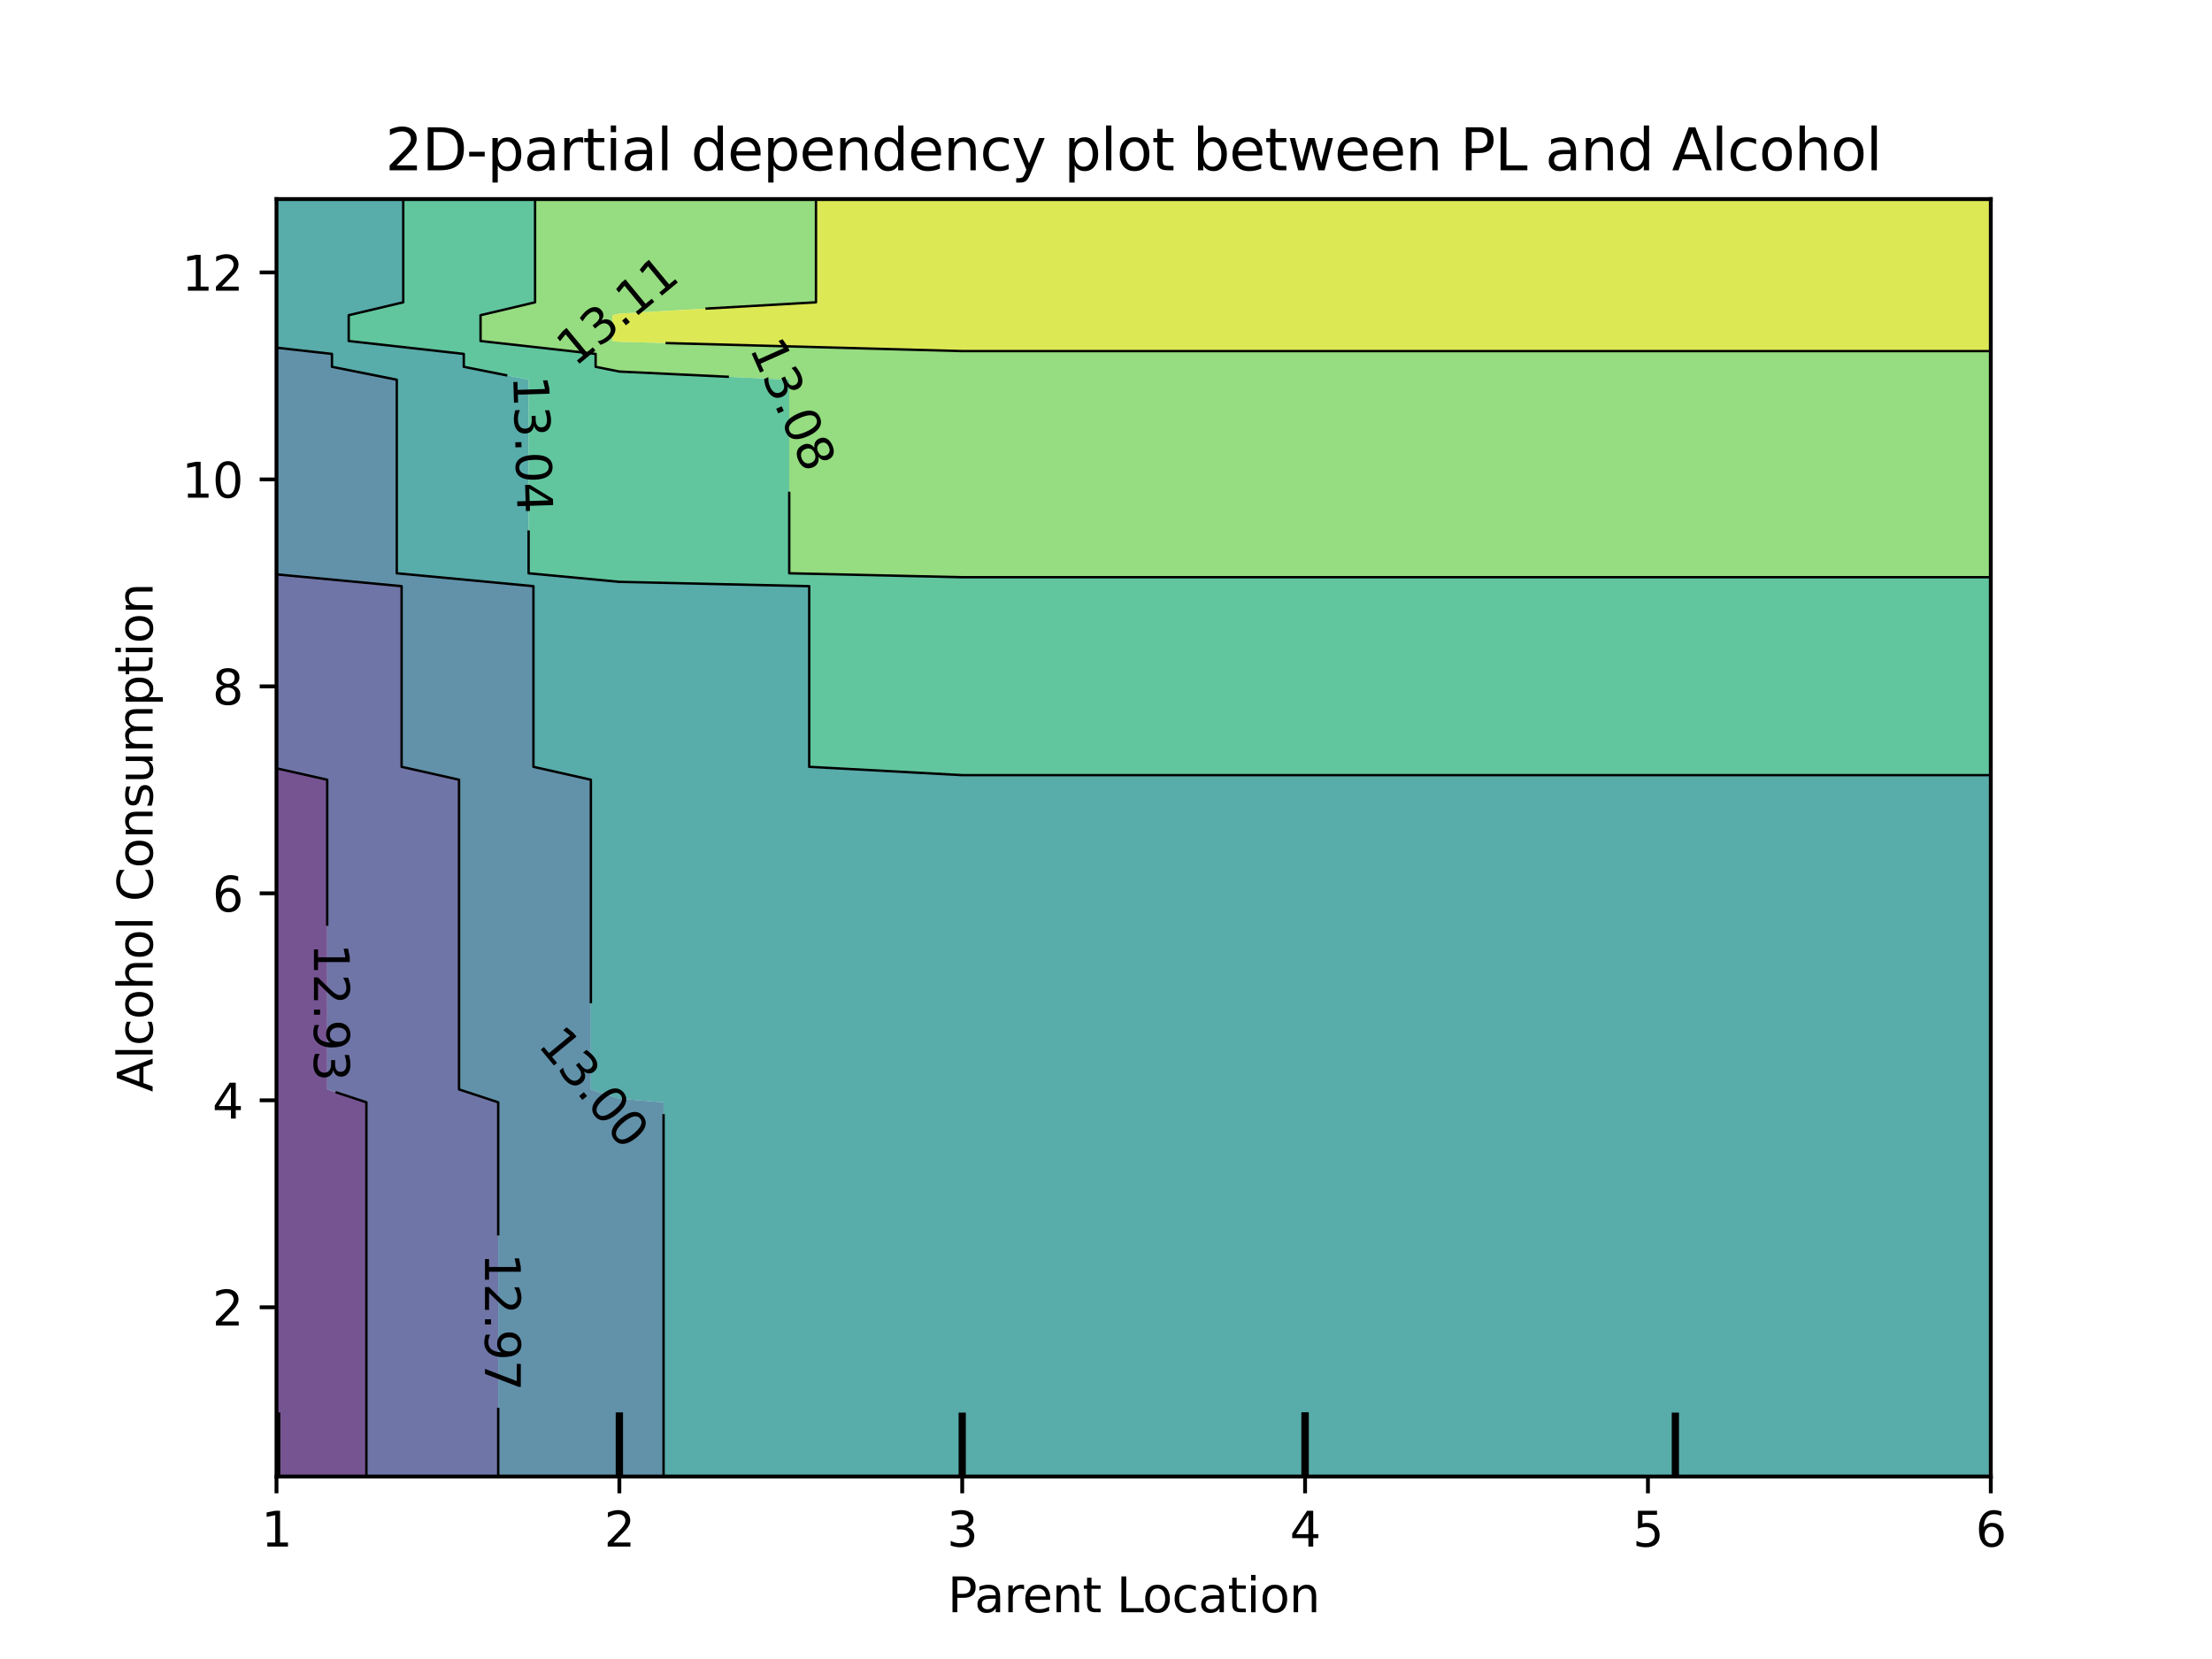 <?xml version="1.0" encoding="utf-8" standalone="no"?>
<!DOCTYPE svg PUBLIC "-//W3C//DTD SVG 1.1//EN"
  "http://www.w3.org/Graphics/SVG/1.1/DTD/svg11.dtd">
<svg xmlns:xlink="http://www.w3.org/1999/xlink" width="460.8pt" height="345.6pt" viewBox="0 0 460.8 345.6" xmlns="http://www.w3.org/2000/svg" version="1.1">
 <defs>
  <style type="text/css">*{stroke-linejoin: round; stroke-linecap: butt}</style>
 </defs>
 <g id="figure_1">
  <g id="patch_1">
   <path d="M 0 345.6 
L 460.8 345.6 
L 460.8 0 
L 0 0 
L 0 345.6 
z
" style="fill: none"/>
  </g>
  <g id="axes_1"/>
  <g id="axes_2">
   <g id="patch_2">
    <path d="M 57.6 307.584 
L 414.72 307.584 
L 414.72 41.472 
L 57.6 41.472 
L 57.6 307.584 
z
" style="fill: none"/>
   </g>
   <g id="PathCollection_1">
    <path d="M 76.325 304.896 
L 76.325 302.208 
L 76.325 299.52 
L 76.325 296.832 
L 76.325 294.144 
L 76.325 291.456 
L 76.325 288.768 
L 76.325 286.08 
L 76.325 283.392 
L 76.325 280.704 
L 76.325 278.016 
L 76.325 275.328 
L 76.325 272.64 
L 76.325 269.952 
L 76.325 267.264 
L 76.325 264.576 
L 76.325 261.888 
L 76.325 259.2 
L 76.325 256.512 
L 76.325 253.824 
L 76.325 251.136 
L 76.325 248.448 
L 76.325 245.76 
L 76.325 243.072 
L 76.325 240.384 
L 76.325 237.696 
L 76.325 235.008 
L 76.325 232.32 
L 76.325 229.632 
L 68.163 226.944 
L 68.163 224.256 
L 68.163 221.568 
L 68.163 218.88 
L 68.163 216.192 
L 68.163 213.504 
L 68.163 210.816 
L 68.163 208.128 
L 68.163 205.44 
L 68.163 202.752 
L 68.163 200.064 
L 68.163 197.376 
L 68.163 194.688 
L 68.163 192 
L 68.163 189.312 
L 68.163 186.624 
L 68.163 183.936 
L 68.163 181.248 
L 68.163 178.56 
L 68.163 175.872 
L 68.163 173.184 
L 68.163 170.496 
L 68.163 167.808 
L 68.163 165.12 
L 68.163 162.432 
L 57.6 160.059 
L 57.6 162.432 
L 57.6 165.12 
L 57.6 167.808 
L 57.6 170.496 
L 57.6 173.184 
L 57.6 175.872 
L 57.6 178.56 
L 57.6 181.248 
L 57.6 183.936 
L 57.6 186.624 
L 57.6 189.312 
L 57.6 192 
L 57.6 194.688 
L 57.6 197.376 
L 57.6 200.064 
L 57.6 202.752 
L 57.6 205.44 
L 57.6 208.128 
L 57.6 210.816 
L 57.6 213.504 
L 57.6 216.192 
L 57.6 218.88 
L 57.6 221.568 
L 57.6 224.256 
L 57.6 226.944 
L 57.6 229.632 
L 57.6 232.32 
L 57.6 235.008 
L 57.6 237.696 
L 57.6 240.384 
L 57.6 243.072 
L 57.6 245.76 
L 57.6 248.448 
L 57.6 251.136 
L 57.6 253.824 
L 57.6 256.512 
L 57.6 259.2 
L 57.6 261.888 
L 57.6 264.576 
L 57.6 267.264 
L 57.6 269.952 
L 57.6 272.64 
L 57.6 275.328 
L 57.6 278.016 
L 57.6 280.704 
L 57.6 283.392 
L 57.6 286.08 
L 57.6 288.768 
L 57.6 291.456 
L 57.6 294.144 
L 57.6 296.832 
L 57.6 299.52 
L 57.6 302.208 
L 57.6 304.896 
L 57.6 307.584 
L 76.325 307.584 
z
" clip-path="url(#p5a7c12a7a3)" style="fill: #481b6d; fill-opacity: 0.75"/>
   </g>
   <g id="PathCollection_2">
    <path d="M 103.788 304.896 
L 103.788 302.208 
L 103.788 299.52 
L 103.788 296.832 
L 103.788 294.144 
L 103.788 291.456 
L 103.788 288.768 
L 103.788 286.08 
L 103.788 283.392 
L 103.788 280.704 
L 103.788 278.016 
L 103.788 275.328 
L 103.788 272.64 
L 103.788 269.952 
L 103.788 267.264 
L 103.788 264.576 
L 103.788 261.888 
L 103.788 259.2 
L 103.788 256.512 
L 103.788 253.824 
L 103.788 251.136 
L 103.788 248.448 
L 103.788 245.76 
L 103.788 243.072 
L 103.788 240.384 
L 103.788 237.696 
L 103.788 235.008 
L 103.788 232.32 
L 103.788 229.632 
L 95.626 226.944 
L 95.626 224.256 
L 95.626 221.568 
L 95.626 218.88 
L 95.626 216.192 
L 95.626 213.504 
L 95.626 210.816 
L 95.626 208.128 
L 95.626 205.44 
L 95.626 202.752 
L 95.626 200.064 
L 95.626 197.376 
L 95.626 194.688 
L 95.626 192 
L 95.626 189.312 
L 95.626 186.624 
L 95.626 183.936 
L 95.626 181.248 
L 95.626 178.56 
L 95.626 175.872 
L 95.626 173.184 
L 95.626 170.496 
L 95.626 167.808 
L 95.626 165.12 
L 95.626 162.432 
L 83.662 159.744 
L 83.662 157.056 
L 83.662 154.368 
L 83.662 151.68 
L 83.662 148.992 
L 83.662 146.304 
L 83.662 143.616 
L 83.662 140.928 
L 83.662 138.24 
L 83.662 135.552 
L 83.662 132.864 
L 83.662 130.176 
L 83.662 127.488 
L 83.662 124.8 
L 83.662 122.112 
L 57.6 119.651 
L 57.6 122.112 
L 57.6 124.8 
L 57.6 127.488 
L 57.6 130.176 
L 57.6 132.864 
L 57.6 135.552 
L 57.6 138.24 
L 57.6 140.928 
L 57.6 143.616 
L 57.6 146.304 
L 57.6 148.992 
L 57.6 151.68 
L 57.6 154.368 
L 57.6 157.056 
L 57.6 159.744 
L 57.6 160.059 
L 68.163 162.432 
L 68.163 165.12 
L 68.163 167.808 
L 68.163 170.496 
L 68.163 173.184 
L 68.163 175.872 
L 68.163 178.56 
L 68.163 181.248 
L 68.163 183.936 
L 68.163 186.624 
L 68.163 189.312 
L 68.163 192 
L 68.163 194.688 
L 68.163 197.376 
L 68.163 200.064 
L 68.163 202.752 
L 68.163 205.44 
L 68.163 208.128 
L 68.163 210.816 
L 68.163 213.504 
L 68.163 216.192 
L 68.163 218.88 
L 68.163 221.568 
L 68.163 224.256 
L 68.163 226.944 
L 76.325 229.632 
L 76.325 232.32 
L 76.325 235.008 
L 76.325 237.696 
L 76.325 240.384 
L 76.325 243.072 
L 76.325 245.76 
L 76.325 248.448 
L 76.325 251.136 
L 76.325 253.824 
L 76.325 256.512 
L 76.325 259.2 
L 76.325 261.888 
L 76.325 264.576 
L 76.325 267.264 
L 76.325 269.952 
L 76.325 272.64 
L 76.325 275.328 
L 76.325 278.016 
L 76.325 280.704 
L 76.325 283.392 
L 76.325 286.08 
L 76.325 288.768 
L 76.325 291.456 
L 76.325 294.144 
L 76.325 296.832 
L 76.325 299.52 
L 76.325 302.208 
L 76.325 304.896 
L 76.325 307.584 
L 103.788 307.584 
z
" clip-path="url(#p5a7c12a7a3)" style="fill: #3f4788; fill-opacity: 0.75"/>
   </g>
   <g id="PathCollection_3">
    <path d="M 129.024 307.584 
L 138.232 307.584 
L 138.232 304.896 
L 138.232 302.208 
L 138.232 299.52 
L 138.232 296.832 
L 138.232 294.144 
L 138.232 291.456 
L 138.232 288.768 
L 138.232 286.08 
L 138.232 283.392 
L 138.232 280.704 
L 138.232 278.016 
L 138.232 275.328 
L 138.232 272.64 
L 138.232 269.952 
L 138.232 267.264 
L 138.232 264.576 
L 138.232 261.888 
L 138.232 259.2 
L 138.232 256.512 
L 138.232 253.824 
L 138.232 251.136 
L 138.232 248.448 
L 138.232 245.76 
L 138.232 243.072 
L 138.232 240.384 
L 138.232 237.696 
L 138.232 235.008 
L 138.232 232.32 
L 138.232 229.632 
L 129.024 228.899 
L 123.089 226.944 
L 123.089 224.256 
L 123.089 221.568 
L 123.089 218.88 
L 123.089 216.192 
L 123.089 213.504 
L 123.089 210.816 
L 123.089 208.128 
L 123.089 205.44 
L 123.089 202.752 
L 123.089 200.064 
L 123.089 197.376 
L 123.089 194.688 
L 123.089 192 
L 123.089 189.312 
L 123.089 186.624 
L 123.089 183.936 
L 123.089 181.248 
L 123.089 178.56 
L 123.089 175.872 
L 123.089 173.184 
L 123.089 170.496 
L 123.089 167.808 
L 123.089 165.12 
L 123.089 162.432 
L 111.125 159.744 
L 111.125 157.056 
L 111.125 154.368 
L 111.125 151.68 
L 111.125 148.992 
L 111.125 146.304 
L 111.125 143.616 
L 111.125 140.928 
L 111.125 138.24 
L 111.125 135.552 
L 111.125 132.864 
L 111.125 130.176 
L 111.125 127.488 
L 111.125 124.8 
L 111.125 122.112 
L 82.655 119.424 
L 82.655 116.736 
L 82.655 114.048 
L 82.655 111.36 
L 82.655 108.672 
L 82.655 105.984 
L 82.655 103.296 
L 82.655 100.608 
L 82.655 97.92 
L 82.655 95.232 
L 82.655 92.544 
L 82.655 89.856 
L 82.655 87.168 
L 82.655 84.48 
L 82.655 81.792 
L 82.655 79.104 
L 69.154 76.416 
L 69.154 73.728 
L 57.6 72.432 
L 57.6 73.728 
L 57.6 76.416 
L 57.6 79.104 
L 57.6 81.792 
L 57.6 84.48 
L 57.6 87.168 
L 57.6 89.856 
L 57.6 92.544 
L 57.6 95.232 
L 57.6 97.92 
L 57.6 100.608 
L 57.6 103.296 
L 57.6 105.984 
L 57.6 108.672 
L 57.6 111.36 
L 57.6 114.048 
L 57.6 116.736 
L 57.6 119.424 
L 57.6 119.651 
L 83.662 122.112 
L 83.662 124.8 
L 83.662 127.488 
L 83.662 130.176 
L 83.662 132.864 
L 83.662 135.552 
L 83.662 138.24 
L 83.662 140.928 
L 83.662 143.616 
L 83.662 146.304 
L 83.662 148.992 
L 83.662 151.68 
L 83.662 154.368 
L 83.662 157.056 
L 83.662 159.744 
L 95.626 162.432 
L 95.626 165.12 
L 95.626 167.808 
L 95.626 170.496 
L 95.626 173.184 
L 95.626 175.872 
L 95.626 178.56 
L 95.626 181.248 
L 95.626 183.936 
L 95.626 186.624 
L 95.626 189.312 
L 95.626 192 
L 95.626 194.688 
L 95.626 197.376 
L 95.626 200.064 
L 95.626 202.752 
L 95.626 205.44 
L 95.626 208.128 
L 95.626 210.816 
L 95.626 213.504 
L 95.626 216.192 
L 95.626 218.88 
L 95.626 221.568 
L 95.626 224.256 
L 95.626 226.944 
L 103.788 229.632 
L 103.788 232.32 
L 103.788 235.008 
L 103.788 237.696 
L 103.788 240.384 
L 103.788 243.072 
L 103.788 245.76 
L 103.788 248.448 
L 103.788 251.136 
L 103.788 253.824 
L 103.788 256.512 
L 103.788 259.2 
L 103.788 261.888 
L 103.788 264.576 
L 103.788 267.264 
L 103.788 269.952 
L 103.788 272.64 
L 103.788 275.328 
L 103.788 278.016 
L 103.788 280.704 
L 103.788 283.392 
L 103.788 286.08 
L 103.788 288.768 
L 103.788 291.456 
L 103.788 294.144 
L 103.788 296.832 
L 103.788 299.52 
L 103.788 302.208 
L 103.788 304.896 
L 103.788 307.584 
z
" clip-path="url(#p5a7c12a7a3)" style="fill: #2e6e8e; fill-opacity: 0.75"/>
   </g>
   <g id="PathCollection_4">
    <path d="M 200.448 307.584 
L 271.872 307.584 
L 343.296 307.584 
L 414.72 307.584 
L 414.72 304.896 
L 414.72 302.208 
L 414.72 299.52 
L 414.72 296.832 
L 414.72 294.144 
L 414.72 291.456 
L 414.72 288.768 
L 414.72 286.08 
L 414.72 283.392 
L 414.72 280.704 
L 414.72 278.016 
L 414.72 275.328 
L 414.72 272.64 
L 414.72 269.952 
L 414.72 267.264 
L 414.72 264.576 
L 414.72 261.888 
L 414.72 259.2 
L 414.72 256.512 
L 414.72 253.824 
L 414.72 251.136 
L 414.72 248.448 
L 414.72 245.76 
L 414.72 243.072 
L 414.72 240.384 
L 414.72 237.696 
L 414.72 235.008 
L 414.72 232.32 
L 414.72 229.632 
L 414.72 226.944 
L 414.72 224.256 
L 414.72 221.568 
L 414.72 218.88 
L 414.72 216.192 
L 414.72 213.504 
L 414.72 210.816 
L 414.72 208.128 
L 414.72 205.44 
L 414.72 202.752 
L 414.72 200.064 
L 414.72 197.376 
L 414.72 194.688 
L 414.72 192 
L 414.72 189.312 
L 414.72 186.624 
L 414.72 183.936 
L 414.72 181.248 
L 414.72 178.56 
L 414.72 175.872 
L 414.72 173.184 
L 414.72 170.496 
L 414.72 167.808 
L 414.72 165.12 
L 414.72 162.432 
L 414.72 161.476 
L 343.296 161.476 
L 271.872 161.476 
L 200.448 161.476 
L 168.574 159.744 
L 168.574 157.056 
L 168.574 154.368 
L 168.574 151.68 
L 168.574 148.992 
L 168.574 146.304 
L 168.574 143.616 
L 168.574 140.928 
L 168.574 138.24 
L 168.574 135.552 
L 168.574 132.864 
L 168.574 130.176 
L 168.574 127.488 
L 168.574 124.8 
L 168.574 122.112 
L 129.024 121.209 
L 110.118 119.424 
L 110.118 116.736 
L 110.118 114.048 
L 110.118 111.36 
L 110.118 108.672 
L 110.118 105.984 
L 110.118 103.296 
L 110.118 100.608 
L 110.118 97.92 
L 110.118 95.232 
L 110.118 92.544 
L 110.118 89.856 
L 110.118 87.168 
L 110.118 84.48 
L 110.118 81.792 
L 110.118 79.104 
L 96.617 76.416 
L 96.617 73.728 
L 72.644 71.04 
L 72.644 68.352 
L 72.644 65.664 
L 84.003 62.976 
L 84.003 60.288 
L 84.003 57.6 
L 84.003 54.912 
L 84.003 52.224 
L 84.003 49.536 
L 84.003 46.848 
L 84.003 44.16 
L 84.003 41.472 
L 57.6 41.472 
L 57.6 44.16 
L 57.6 46.848 
L 57.6 49.536 
L 57.6 52.224 
L 57.6 54.912 
L 57.6 57.6 
L 57.6 60.288 
L 57.6 62.976 
L 57.6 65.664 
L 57.6 68.352 
L 57.6 71.04 
L 57.6 72.432 
L 69.154 73.728 
L 69.154 76.416 
L 82.655 79.104 
L 82.655 81.792 
L 82.655 84.48 
L 82.655 87.168 
L 82.655 89.856 
L 82.655 92.544 
L 82.655 95.232 
L 82.655 97.92 
L 82.655 100.608 
L 82.655 103.296 
L 82.655 105.984 
L 82.655 108.672 
L 82.655 111.36 
L 82.655 114.048 
L 82.655 116.736 
L 82.655 119.424 
L 111.125 122.112 
L 111.125 124.8 
L 111.125 127.488 
L 111.125 130.176 
L 111.125 132.864 
L 111.125 135.552 
L 111.125 138.24 
L 111.125 140.928 
L 111.125 143.616 
L 111.125 146.304 
L 111.125 148.992 
L 111.125 151.68 
L 111.125 154.368 
L 111.125 157.056 
L 111.125 159.744 
L 123.089 162.432 
L 123.089 165.12 
L 123.089 167.808 
L 123.089 170.496 
L 123.089 173.184 
L 123.089 175.872 
L 123.089 178.56 
L 123.089 181.248 
L 123.089 183.936 
L 123.089 186.624 
L 123.089 189.312 
L 123.089 192 
L 123.089 194.688 
L 123.089 197.376 
L 123.089 200.064 
L 123.089 202.752 
L 123.089 205.44 
L 123.089 208.128 
L 123.089 210.816 
L 123.089 213.504 
L 123.089 216.192 
L 123.089 218.88 
L 123.089 221.568 
L 123.089 224.256 
L 123.089 226.944 
L 129.024 228.899 
L 138.232 229.632 
L 138.232 232.32 
L 138.232 235.008 
L 138.232 237.696 
L 138.232 240.384 
L 138.232 243.072 
L 138.232 245.76 
L 138.232 248.448 
L 138.232 251.136 
L 138.232 253.824 
L 138.232 256.512 
L 138.232 259.2 
L 138.232 261.888 
L 138.232 264.576 
L 138.232 267.264 
L 138.232 269.952 
L 138.232 272.64 
L 138.232 275.328 
L 138.232 278.016 
L 138.232 280.704 
L 138.232 283.392 
L 138.232 286.08 
L 138.232 288.768 
L 138.232 291.456 
L 138.232 294.144 
L 138.232 296.832 
L 138.232 299.52 
L 138.232 302.208 
L 138.232 304.896 
L 138.232 307.584 
z
" clip-path="url(#p5a7c12a7a3)" style="fill: #21908d; fill-opacity: 0.75"/>
   </g>
   <g id="PathCollection_5">
    <path d="M 200.448 161.476 
L 271.872 161.476 
L 343.296 161.476 
L 414.72 161.476 
L 414.72 159.744 
L 414.72 157.056 
L 414.72 154.368 
L 414.72 151.68 
L 414.72 148.992 
L 414.72 146.304 
L 414.72 143.616 
L 414.72 140.928 
L 414.72 138.24 
L 414.72 135.552 
L 414.72 132.864 
L 414.72 130.176 
L 414.72 127.488 
L 414.72 124.8 
L 414.72 122.112 
L 414.72 120.247 
L 343.296 120.247 
L 271.872 120.247 
L 200.448 120.247 
L 164.412 119.424 
L 164.412 116.736 
L 164.412 114.048 
L 164.412 111.36 
L 164.412 108.672 
L 164.412 105.984 
L 164.412 103.296 
L 164.412 100.608 
L 164.412 97.92 
L 164.412 95.232 
L 164.412 92.544 
L 164.412 89.856 
L 164.412 87.168 
L 164.412 84.48 
L 164.412 81.792 
L 164.412 79.104 
L 129.024 77.4 
L 124.08 76.416 
L 124.08 73.728 
L 100.107 71.04 
L 100.107 68.352 
L 100.107 65.664 
L 111.465 62.976 
L 111.465 60.288 
L 111.465 57.6 
L 111.465 54.912 
L 111.465 52.224 
L 111.465 49.536 
L 111.465 46.848 
L 111.465 44.16 
L 111.465 41.472 
L 84.003 41.472 
L 84.003 44.16 
L 84.003 46.848 
L 84.003 49.536 
L 84.003 52.224 
L 84.003 54.912 
L 84.003 57.6 
L 84.003 60.288 
L 84.003 62.976 
L 72.644 65.664 
L 72.644 68.352 
L 72.644 71.04 
L 96.617 73.728 
L 96.617 76.416 
L 110.118 79.104 
L 110.118 81.792 
L 110.118 84.48 
L 110.118 87.168 
L 110.118 89.856 
L 110.118 92.544 
L 110.118 95.232 
L 110.118 97.92 
L 110.118 100.608 
L 110.118 103.296 
L 110.118 105.984 
L 110.118 108.672 
L 110.118 111.36 
L 110.118 114.048 
L 110.118 116.736 
L 110.118 119.424 
L 129.024 121.209 
L 168.574 122.112 
L 168.574 124.8 
L 168.574 127.488 
L 168.574 130.176 
L 168.574 132.864 
L 168.574 135.552 
L 168.574 138.24 
L 168.574 140.928 
L 168.574 143.616 
L 168.574 146.304 
L 168.574 148.992 
L 168.574 151.68 
L 168.574 154.368 
L 168.574 157.056 
L 168.574 159.744 
z
" clip-path="url(#p5a7c12a7a3)" style="fill: #2db27d; fill-opacity: 0.75"/>
   </g>
   <g id="PathCollection_6">
    <path d="M 200.448 120.247 
L 271.872 120.247 
L 343.296 120.247 
L 414.72 120.247 
L 414.72 119.424 
L 414.72 116.736 
L 414.72 114.048 
L 414.72 111.36 
L 414.72 108.672 
L 414.72 105.984 
L 414.72 103.296 
L 414.72 100.608 
L 414.72 97.92 
L 414.72 95.232 
L 414.72 92.544 
L 414.72 89.856 
L 414.72 87.168 
L 414.72 84.48 
L 414.72 81.792 
L 414.72 79.104 
L 414.72 76.416 
L 414.72 73.728 
L 414.72 73.14 
L 343.296 73.14 
L 271.872 73.14 
L 200.448 73.14 
L 129.024 71.203 
L 127.57 71.04 
L 127.57 68.352 
L 127.57 65.664 
L 129.024 65.32 
L 169.983 62.976 
L 169.983 60.288 
L 169.983 57.6 
L 169.983 54.912 
L 169.983 52.224 
L 169.983 49.536 
L 169.983 46.848 
L 169.983 44.16 
L 169.983 41.472 
L 129.024 41.472 
L 111.465 41.472 
L 111.465 44.16 
L 111.465 46.848 
L 111.465 49.536 
L 111.465 52.224 
L 111.465 54.912 
L 111.465 57.6 
L 111.465 60.288 
L 111.465 62.976 
L 100.107 65.664 
L 100.107 68.352 
L 100.107 71.04 
L 124.08 73.728 
L 124.08 76.416 
L 129.024 77.4 
L 164.412 79.104 
L 164.412 81.792 
L 164.412 84.48 
L 164.412 87.168 
L 164.412 89.856 
L 164.412 92.544 
L 164.412 95.232 
L 164.412 97.92 
L 164.412 100.608 
L 164.412 103.296 
L 164.412 105.984 
L 164.412 108.672 
L 164.412 111.36 
L 164.412 114.048 
L 164.412 116.736 
L 164.412 119.424 
z
" clip-path="url(#p5a7c12a7a3)" style="fill: #73d056; fill-opacity: 0.75"/>
   </g>
   <g id="PathCollection_7">
    <path d="M 129.024 71.203 
L 200.448 73.14 
L 271.872 73.14 
L 343.296 73.14 
L 414.72 73.14 
L 414.72 71.04 
L 414.72 68.352 
L 414.72 65.664 
L 414.72 62.976 
L 414.72 60.288 
L 414.72 57.6 
L 414.72 54.912 
L 414.72 52.224 
L 414.72 49.536 
L 414.72 46.848 
L 414.72 44.16 
L 414.72 41.472 
L 343.296 41.472 
L 271.872 41.472 
L 200.448 41.472 
L 169.983 41.472 
L 169.983 44.16 
L 169.983 46.848 
L 169.983 49.536 
L 169.983 52.224 
L 169.983 54.912 
L 169.983 57.6 
L 169.983 60.288 
L 169.983 62.976 
L 129.024 65.32 
L 127.57 65.664 
L 127.57 68.352 
L 127.57 71.04 
z
" clip-path="url(#p5a7c12a7a3)" style="fill: #d0e11c; fill-opacity: 0.75"/>
   </g>
   <g id="matplotlib.axis_1">
    <g id="xtick_1">
     <g id="line2d_1">
      <defs>
       <path id="m5663aff184" d="M 0 0 
L 0 3.5 
" style="stroke: #000000; stroke-width: 0.8"/>
      </defs>
      <g>
       <use xlink:href="#m5663aff184" x="57.6" y="307.584" style="stroke: #000000; stroke-width: 0.8"/>
      </g>
     </g>
     <g id="text_1">
      <!-- 1 -->
      <g transform="translate(54.419 322.182) scale(0.1 -0.1)">
       <defs>
        <path id="DejaVuSans-31" d="M 794 531 
L 1825 531 
L 1825 4091 
L 703 3866 
L 703 4441 
L 1819 4666 
L 2450 4666 
L 2450 531 
L 3481 531 
L 3481 0 
L 794 0 
L 794 531 
z
" transform="scale(0.016)"/>
       </defs>
       <use xlink:href="#DejaVuSans-31"/>
      </g>
     </g>
    </g>
    <g id="xtick_2">
     <g id="line2d_2">
      <g>
       <use xlink:href="#m5663aff184" x="129.024" y="307.584" style="stroke: #000000; stroke-width: 0.8"/>
      </g>
     </g>
     <g id="text_2">
      <!-- 2 -->
      <g transform="translate(125.843 322.182) scale(0.1 -0.1)">
       <defs>
        <path id="DejaVuSans-32" d="M 1228 531 
L 3431 531 
L 3431 0 
L 469 0 
L 469 531 
Q 828 903 1448 1529 
Q 2069 2156 2228 2338 
Q 2531 2678 2651 2914 
Q 2772 3150 2772 3378 
Q 2772 3750 2511 3984 
Q 2250 4219 1831 4219 
Q 1534 4219 1204 4116 
Q 875 4013 500 3803 
L 500 4441 
Q 881 4594 1212 4672 
Q 1544 4750 1819 4750 
Q 2544 4750 2975 4387 
Q 3406 4025 3406 3419 
Q 3406 3131 3298 2873 
Q 3191 2616 2906 2266 
Q 2828 2175 2409 1742 
Q 1991 1309 1228 531 
z
" transform="scale(0.016)"/>
       </defs>
       <use xlink:href="#DejaVuSans-32"/>
      </g>
     </g>
    </g>
    <g id="xtick_3">
     <g id="line2d_3">
      <g>
       <use xlink:href="#m5663aff184" x="200.448" y="307.584" style="stroke: #000000; stroke-width: 0.8"/>
      </g>
     </g>
     <g id="text_3">
      <!-- 3 -->
      <g transform="translate(197.267 322.182) scale(0.1 -0.1)">
       <defs>
        <path id="DejaVuSans-33" d="M 2597 2516 
Q 3050 2419 3304 2112 
Q 3559 1806 3559 1356 
Q 3559 666 3084 287 
Q 2609 -91 1734 -91 
Q 1441 -91 1130 -33 
Q 819 25 488 141 
L 488 750 
Q 750 597 1062 519 
Q 1375 441 1716 441 
Q 2309 441 2620 675 
Q 2931 909 2931 1356 
Q 2931 1769 2642 2001 
Q 2353 2234 1838 2234 
L 1294 2234 
L 1294 2753 
L 1863 2753 
Q 2328 2753 2575 2939 
Q 2822 3125 2822 3475 
Q 2822 3834 2567 4026 
Q 2313 4219 1838 4219 
Q 1578 4219 1281 4162 
Q 984 4106 628 3988 
L 628 4550 
Q 988 4650 1302 4700 
Q 1616 4750 1894 4750 
Q 2613 4750 3031 4423 
Q 3450 4097 3450 3541 
Q 3450 3153 3228 2886 
Q 3006 2619 2597 2516 
z
" transform="scale(0.016)"/>
       </defs>
       <use xlink:href="#DejaVuSans-33"/>
      </g>
     </g>
    </g>
    <g id="xtick_4">
     <g id="line2d_4">
      <g>
       <use xlink:href="#m5663aff184" x="271.872" y="307.584" style="stroke: #000000; stroke-width: 0.8"/>
      </g>
     </g>
     <g id="text_4">
      <!-- 4 -->
      <g transform="translate(268.691 322.182) scale(0.1 -0.1)">
       <defs>
        <path id="DejaVuSans-34" d="M 2419 4116 
L 825 1625 
L 2419 1625 
L 2419 4116 
z
M 2253 4666 
L 3047 4666 
L 3047 1625 
L 3713 1625 
L 3713 1100 
L 3047 1100 
L 3047 0 
L 2419 0 
L 2419 1100 
L 313 1100 
L 313 1709 
L 2253 4666 
z
" transform="scale(0.016)"/>
       </defs>
       <use xlink:href="#DejaVuSans-34"/>
      </g>
     </g>
    </g>
    <g id="xtick_5">
     <g id="line2d_5">
      <g>
       <use xlink:href="#m5663aff184" x="343.296" y="307.584" style="stroke: #000000; stroke-width: 0.8"/>
      </g>
     </g>
     <g id="text_5">
      <!-- 5 -->
      <g transform="translate(340.115 322.182) scale(0.1 -0.1)">
       <defs>
        <path id="DejaVuSans-35" d="M 691 4666 
L 3169 4666 
L 3169 4134 
L 1269 4134 
L 1269 2991 
Q 1406 3038 1543 3061 
Q 1681 3084 1819 3084 
Q 2600 3084 3056 2656 
Q 3513 2228 3513 1497 
Q 3513 744 3044 326 
Q 2575 -91 1722 -91 
Q 1428 -91 1123 -41 
Q 819 9 494 109 
L 494 744 
Q 775 591 1075 516 
Q 1375 441 1709 441 
Q 2250 441 2565 725 
Q 2881 1009 2881 1497 
Q 2881 1984 2565 2268 
Q 2250 2553 1709 2553 
Q 1456 2553 1204 2497 
Q 953 2441 691 2322 
L 691 4666 
z
" transform="scale(0.016)"/>
       </defs>
       <use xlink:href="#DejaVuSans-35"/>
      </g>
     </g>
    </g>
    <g id="xtick_6">
     <g id="line2d_6">
      <g>
       <use xlink:href="#m5663aff184" x="414.72" y="307.584" style="stroke: #000000; stroke-width: 0.8"/>
      </g>
     </g>
     <g id="text_6">
      <!-- 6 -->
      <g transform="translate(411.539 322.182) scale(0.1 -0.1)">
       <defs>
        <path id="DejaVuSans-36" d="M 2113 2584 
Q 1688 2584 1439 2293 
Q 1191 2003 1191 1497 
Q 1191 994 1439 701 
Q 1688 409 2113 409 
Q 2538 409 2786 701 
Q 3034 994 3034 1497 
Q 3034 2003 2786 2293 
Q 2538 2584 2113 2584 
z
M 3366 4563 
L 3366 3988 
Q 3128 4100 2886 4159 
Q 2644 4219 2406 4219 
Q 1781 4219 1451 3797 
Q 1122 3375 1075 2522 
Q 1259 2794 1537 2939 
Q 1816 3084 2150 3084 
Q 2853 3084 3261 2657 
Q 3669 2231 3669 1497 
Q 3669 778 3244 343 
Q 2819 -91 2113 -91 
Q 1303 -91 875 529 
Q 447 1150 447 2328 
Q 447 3434 972 4092 
Q 1497 4750 2381 4750 
Q 2619 4750 2861 4703 
Q 3103 4656 3366 4563 
z
" transform="scale(0.016)"/>
       </defs>
       <use xlink:href="#DejaVuSans-36"/>
      </g>
     </g>
    </g>
    <g id="text_7">
     <!-- Parent Location -->
     <g transform="translate(197.42 335.861) scale(0.1 -0.1)">
      <defs>
       <path id="DejaVuSans-50" d="M 1259 4147 
L 1259 2394 
L 2053 2394 
Q 2494 2394 2734 2622 
Q 2975 2850 2975 3272 
Q 2975 3691 2734 3919 
Q 2494 4147 2053 4147 
L 1259 4147 
z
M 628 4666 
L 2053 4666 
Q 2838 4666 3239 4311 
Q 3641 3956 3641 3272 
Q 3641 2581 3239 2228 
Q 2838 1875 2053 1875 
L 1259 1875 
L 1259 0 
L 628 0 
L 628 4666 
z
" transform="scale(0.016)"/>
       <path id="DejaVuSans-61" d="M 2194 1759 
Q 1497 1759 1228 1600 
Q 959 1441 959 1056 
Q 959 750 1161 570 
Q 1363 391 1709 391 
Q 2188 391 2477 730 
Q 2766 1069 2766 1631 
L 2766 1759 
L 2194 1759 
z
M 3341 1997 
L 3341 0 
L 2766 0 
L 2766 531 
Q 2569 213 2275 61 
Q 1981 -91 1556 -91 
Q 1019 -91 701 211 
Q 384 513 384 1019 
Q 384 1609 779 1909 
Q 1175 2209 1959 2209 
L 2766 2209 
L 2766 2266 
Q 2766 2663 2505 2880 
Q 2244 3097 1772 3097 
Q 1472 3097 1187 3025 
Q 903 2953 641 2809 
L 641 3341 
Q 956 3463 1253 3523 
Q 1550 3584 1831 3584 
Q 2591 3584 2966 3190 
Q 3341 2797 3341 1997 
z
" transform="scale(0.016)"/>
       <path id="DejaVuSans-72" d="M 2631 2963 
Q 2534 3019 2420 3045 
Q 2306 3072 2169 3072 
Q 1681 3072 1420 2755 
Q 1159 2438 1159 1844 
L 1159 0 
L 581 0 
L 581 3500 
L 1159 3500 
L 1159 2956 
Q 1341 3275 1631 3429 
Q 1922 3584 2338 3584 
Q 2397 3584 2469 3576 
Q 2541 3569 2628 3553 
L 2631 2963 
z
" transform="scale(0.016)"/>
       <path id="DejaVuSans-65" d="M 3597 1894 
L 3597 1613 
L 953 1613 
Q 991 1019 1311 708 
Q 1631 397 2203 397 
Q 2534 397 2845 478 
Q 3156 559 3463 722 
L 3463 178 
Q 3153 47 2828 -22 
Q 2503 -91 2169 -91 
Q 1331 -91 842 396 
Q 353 884 353 1716 
Q 353 2575 817 3079 
Q 1281 3584 2069 3584 
Q 2775 3584 3186 3129 
Q 3597 2675 3597 1894 
z
M 3022 2063 
Q 3016 2534 2758 2815 
Q 2500 3097 2075 3097 
Q 1594 3097 1305 2825 
Q 1016 2553 972 2059 
L 3022 2063 
z
" transform="scale(0.016)"/>
       <path id="DejaVuSans-6e" d="M 3513 2113 
L 3513 0 
L 2938 0 
L 2938 2094 
Q 2938 2591 2744 2837 
Q 2550 3084 2163 3084 
Q 1697 3084 1428 2787 
Q 1159 2491 1159 1978 
L 1159 0 
L 581 0 
L 581 3500 
L 1159 3500 
L 1159 2956 
Q 1366 3272 1645 3428 
Q 1925 3584 2291 3584 
Q 2894 3584 3203 3211 
Q 3513 2838 3513 2113 
z
" transform="scale(0.016)"/>
       <path id="DejaVuSans-74" d="M 1172 4494 
L 1172 3500 
L 2356 3500 
L 2356 3053 
L 1172 3053 
L 1172 1153 
Q 1172 725 1289 603 
Q 1406 481 1766 481 
L 2356 481 
L 2356 0 
L 1766 0 
Q 1100 0 847 248 
Q 594 497 594 1153 
L 594 3053 
L 172 3053 
L 172 3500 
L 594 3500 
L 594 4494 
L 1172 4494 
z
" transform="scale(0.016)"/>
       <path id="DejaVuSans-20" transform="scale(0.016)"/>
       <path id="DejaVuSans-4c" d="M 628 4666 
L 1259 4666 
L 1259 531 
L 3531 531 
L 3531 0 
L 628 0 
L 628 4666 
z
" transform="scale(0.016)"/>
       <path id="DejaVuSans-6f" d="M 1959 3097 
Q 1497 3097 1228 2736 
Q 959 2375 959 1747 
Q 959 1119 1226 758 
Q 1494 397 1959 397 
Q 2419 397 2687 759 
Q 2956 1122 2956 1747 
Q 2956 2369 2687 2733 
Q 2419 3097 1959 3097 
z
M 1959 3584 
Q 2709 3584 3137 3096 
Q 3566 2609 3566 1747 
Q 3566 888 3137 398 
Q 2709 -91 1959 -91 
Q 1206 -91 779 398 
Q 353 888 353 1747 
Q 353 2609 779 3096 
Q 1206 3584 1959 3584 
z
" transform="scale(0.016)"/>
       <path id="DejaVuSans-63" d="M 3122 3366 
L 3122 2828 
Q 2878 2963 2633 3030 
Q 2388 3097 2138 3097 
Q 1578 3097 1268 2742 
Q 959 2388 959 1747 
Q 959 1106 1268 751 
Q 1578 397 2138 397 
Q 2388 397 2633 464 
Q 2878 531 3122 666 
L 3122 134 
Q 2881 22 2623 -34 
Q 2366 -91 2075 -91 
Q 1284 -91 818 406 
Q 353 903 353 1747 
Q 353 2603 823 3093 
Q 1294 3584 2113 3584 
Q 2378 3584 2631 3529 
Q 2884 3475 3122 3366 
z
" transform="scale(0.016)"/>
       <path id="DejaVuSans-69" d="M 603 3500 
L 1178 3500 
L 1178 0 
L 603 0 
L 603 3500 
z
M 603 4863 
L 1178 4863 
L 1178 4134 
L 603 4134 
L 603 4863 
z
" transform="scale(0.016)"/>
      </defs>
      <use xlink:href="#DejaVuSans-50"/>
      <use xlink:href="#DejaVuSans-61" x="55.803"/>
      <use xlink:href="#DejaVuSans-72" x="117.082"/>
      <use xlink:href="#DejaVuSans-65" x="155.945"/>
      <use xlink:href="#DejaVuSans-6e" x="217.469"/>
      <use xlink:href="#DejaVuSans-74" x="280.848"/>
      <use xlink:href="#DejaVuSans-20" x="320.057"/>
      <use xlink:href="#DejaVuSans-4c" x="351.844"/>
      <use xlink:href="#DejaVuSans-6f" x="405.807"/>
      <use xlink:href="#DejaVuSans-63" x="466.988"/>
      <use xlink:href="#DejaVuSans-61" x="521.969"/>
      <use xlink:href="#DejaVuSans-74" x="583.248"/>
      <use xlink:href="#DejaVuSans-69" x="622.457"/>
      <use xlink:href="#DejaVuSans-6f" x="650.24"/>
      <use xlink:href="#DejaVuSans-6e" x="711.422"/>
     </g>
    </g>
   </g>
   <g id="matplotlib.axis_2">
    <g id="ytick_1">
     <g id="line2d_7">
      <defs>
       <path id="ma0cdf47ab3" d="M 0 0 
L -3.5 0 
" style="stroke: #000000; stroke-width: 0.8"/>
      </defs>
      <g>
       <use xlink:href="#ma0cdf47ab3" x="57.6" y="272.332" style="stroke: #000000; stroke-width: 0.8"/>
      </g>
     </g>
     <g id="text_8">
      <!-- 2 -->
      <g transform="translate(44.237 276.132) scale(0.1 -0.1)">
       <use xlink:href="#DejaVuSans-32"/>
      </g>
     </g>
    </g>
    <g id="ytick_2">
     <g id="line2d_8">
      <g>
       <use xlink:href="#ma0cdf47ab3" x="57.6" y="229.216" style="stroke: #000000; stroke-width: 0.8"/>
      </g>
     </g>
     <g id="text_9">
      <!-- 4 -->
      <g transform="translate(44.237 233.016) scale(0.1 -0.1)">
       <use xlink:href="#DejaVuSans-34"/>
      </g>
     </g>
    </g>
    <g id="ytick_3">
     <g id="line2d_9">
      <g>
       <use xlink:href="#ma0cdf47ab3" x="57.6" y="186.1" style="stroke: #000000; stroke-width: 0.8"/>
      </g>
     </g>
     <g id="text_10">
      <!-- 6 -->
      <g transform="translate(44.237 189.9) scale(0.1 -0.1)">
       <use xlink:href="#DejaVuSans-36"/>
      </g>
     </g>
    </g>
    <g id="ytick_4">
     <g id="line2d_10">
      <g>
       <use xlink:href="#ma0cdf47ab3" x="57.6" y="142.984" style="stroke: #000000; stroke-width: 0.8"/>
      </g>
     </g>
     <g id="text_11">
      <!-- 8 -->
      <g transform="translate(44.237 146.784) scale(0.1 -0.1)">
       <defs>
        <path id="DejaVuSans-38" d="M 2034 2216 
Q 1584 2216 1326 1975 
Q 1069 1734 1069 1313 
Q 1069 891 1326 650 
Q 1584 409 2034 409 
Q 2484 409 2743 651 
Q 3003 894 3003 1313 
Q 3003 1734 2745 1975 
Q 2488 2216 2034 2216 
z
M 1403 2484 
Q 997 2584 770 2862 
Q 544 3141 544 3541 
Q 544 4100 942 4425 
Q 1341 4750 2034 4750 
Q 2731 4750 3128 4425 
Q 3525 4100 3525 3541 
Q 3525 3141 3298 2862 
Q 3072 2584 2669 2484 
Q 3125 2378 3379 2068 
Q 3634 1759 3634 1313 
Q 3634 634 3220 271 
Q 2806 -91 2034 -91 
Q 1263 -91 848 271 
Q 434 634 434 1313 
Q 434 1759 690 2068 
Q 947 2378 1403 2484 
z
M 1172 3481 
Q 1172 3119 1398 2916 
Q 1625 2713 2034 2713 
Q 2441 2713 2670 2916 
Q 2900 3119 2900 3481 
Q 2900 3844 2670 4047 
Q 2441 4250 2034 4250 
Q 1625 4250 1398 4047 
Q 1172 3844 1172 3481 
z
" transform="scale(0.016)"/>
       </defs>
       <use xlink:href="#DejaVuSans-38"/>
      </g>
     </g>
    </g>
    <g id="ytick_5">
     <g id="line2d_11">
      <g>
       <use xlink:href="#ma0cdf47ab3" x="57.6" y="99.868" style="stroke: #000000; stroke-width: 0.8"/>
      </g>
     </g>
     <g id="text_12">
      <!-- 10 -->
      <g transform="translate(37.875 103.668) scale(0.1 -0.1)">
       <defs>
        <path id="DejaVuSans-30" d="M 2034 4250 
Q 1547 4250 1301 3770 
Q 1056 3291 1056 2328 
Q 1056 1369 1301 889 
Q 1547 409 2034 409 
Q 2525 409 2770 889 
Q 3016 1369 3016 2328 
Q 3016 3291 2770 3770 
Q 2525 4250 2034 4250 
z
M 2034 4750 
Q 2819 4750 3233 4129 
Q 3647 3509 3647 2328 
Q 3647 1150 3233 529 
Q 2819 -91 2034 -91 
Q 1250 -91 836 529 
Q 422 1150 422 2328 
Q 422 3509 836 4129 
Q 1250 4750 2034 4750 
z
" transform="scale(0.016)"/>
       </defs>
       <use xlink:href="#DejaVuSans-31"/>
       <use xlink:href="#DejaVuSans-30" x="63.623"/>
      </g>
     </g>
    </g>
    <g id="ytick_6">
     <g id="line2d_12">
      <g>
       <use xlink:href="#ma0cdf47ab3" x="57.6" y="56.752" style="stroke: #000000; stroke-width: 0.8"/>
      </g>
     </g>
     <g id="text_13">
      <!-- 12 -->
      <g transform="translate(37.875 60.552) scale(0.1 -0.1)">
       <use xlink:href="#DejaVuSans-31"/>
       <use xlink:href="#DejaVuSans-32" x="63.623"/>
      </g>
     </g>
    </g>
    <g id="text_14">
     <!-- Alcohol Consumption -->
     <g transform="translate(31.795 227.467) rotate(-90) scale(0.1 -0.1)">
      <defs>
       <path id="DejaVuSans-41" d="M 2188 4044 
L 1331 1722 
L 3047 1722 
L 2188 4044 
z
M 1831 4666 
L 2547 4666 
L 4325 0 
L 3669 0 
L 3244 1197 
L 1141 1197 
L 716 0 
L 50 0 
L 1831 4666 
z
" transform="scale(0.016)"/>
       <path id="DejaVuSans-6c" d="M 603 4863 
L 1178 4863 
L 1178 0 
L 603 0 
L 603 4863 
z
" transform="scale(0.016)"/>
       <path id="DejaVuSans-68" d="M 3513 2113 
L 3513 0 
L 2938 0 
L 2938 2094 
Q 2938 2591 2744 2837 
Q 2550 3084 2163 3084 
Q 1697 3084 1428 2787 
Q 1159 2491 1159 1978 
L 1159 0 
L 581 0 
L 581 4863 
L 1159 4863 
L 1159 2956 
Q 1366 3272 1645 3428 
Q 1925 3584 2291 3584 
Q 2894 3584 3203 3211 
Q 3513 2838 3513 2113 
z
" transform="scale(0.016)"/>
       <path id="DejaVuSans-43" d="M 4122 4306 
L 4122 3641 
Q 3803 3938 3442 4084 
Q 3081 4231 2675 4231 
Q 1875 4231 1450 3742 
Q 1025 3253 1025 2328 
Q 1025 1406 1450 917 
Q 1875 428 2675 428 
Q 3081 428 3442 575 
Q 3803 722 4122 1019 
L 4122 359 
Q 3791 134 3420 21 
Q 3050 -91 2638 -91 
Q 1578 -91 968 557 
Q 359 1206 359 2328 
Q 359 3453 968 4101 
Q 1578 4750 2638 4750 
Q 3056 4750 3426 4639 
Q 3797 4528 4122 4306 
z
" transform="scale(0.016)"/>
       <path id="DejaVuSans-73" d="M 2834 3397 
L 2834 2853 
Q 2591 2978 2328 3040 
Q 2066 3103 1784 3103 
Q 1356 3103 1142 2972 
Q 928 2841 928 2578 
Q 928 2378 1081 2264 
Q 1234 2150 1697 2047 
L 1894 2003 
Q 2506 1872 2764 1633 
Q 3022 1394 3022 966 
Q 3022 478 2636 193 
Q 2250 -91 1575 -91 
Q 1294 -91 989 -36 
Q 684 19 347 128 
L 347 722 
Q 666 556 975 473 
Q 1284 391 1588 391 
Q 1994 391 2212 530 
Q 2431 669 2431 922 
Q 2431 1156 2273 1281 
Q 2116 1406 1581 1522 
L 1381 1569 
Q 847 1681 609 1914 
Q 372 2147 372 2553 
Q 372 3047 722 3315 
Q 1072 3584 1716 3584 
Q 2034 3584 2315 3537 
Q 2597 3491 2834 3397 
z
" transform="scale(0.016)"/>
       <path id="DejaVuSans-75" d="M 544 1381 
L 544 3500 
L 1119 3500 
L 1119 1403 
Q 1119 906 1312 657 
Q 1506 409 1894 409 
Q 2359 409 2629 706 
Q 2900 1003 2900 1516 
L 2900 3500 
L 3475 3500 
L 3475 0 
L 2900 0 
L 2900 538 
Q 2691 219 2414 64 
Q 2138 -91 1772 -91 
Q 1169 -91 856 284 
Q 544 659 544 1381 
z
M 1991 3584 
L 1991 3584 
z
" transform="scale(0.016)"/>
       <path id="DejaVuSans-6d" d="M 3328 2828 
Q 3544 3216 3844 3400 
Q 4144 3584 4550 3584 
Q 5097 3584 5394 3201 
Q 5691 2819 5691 2113 
L 5691 0 
L 5113 0 
L 5113 2094 
Q 5113 2597 4934 2840 
Q 4756 3084 4391 3084 
Q 3944 3084 3684 2787 
Q 3425 2491 3425 1978 
L 3425 0 
L 2847 0 
L 2847 2094 
Q 2847 2600 2669 2842 
Q 2491 3084 2119 3084 
Q 1678 3084 1418 2786 
Q 1159 2488 1159 1978 
L 1159 0 
L 581 0 
L 581 3500 
L 1159 3500 
L 1159 2956 
Q 1356 3278 1631 3431 
Q 1906 3584 2284 3584 
Q 2666 3584 2933 3390 
Q 3200 3197 3328 2828 
z
" transform="scale(0.016)"/>
       <path id="DejaVuSans-70" d="M 1159 525 
L 1159 -1331 
L 581 -1331 
L 581 3500 
L 1159 3500 
L 1159 2969 
Q 1341 3281 1617 3432 
Q 1894 3584 2278 3584 
Q 2916 3584 3314 3078 
Q 3713 2572 3713 1747 
Q 3713 922 3314 415 
Q 2916 -91 2278 -91 
Q 1894 -91 1617 61 
Q 1341 213 1159 525 
z
M 3116 1747 
Q 3116 2381 2855 2742 
Q 2594 3103 2138 3103 
Q 1681 3103 1420 2742 
Q 1159 2381 1159 1747 
Q 1159 1113 1420 752 
Q 1681 391 2138 391 
Q 2594 391 2855 752 
Q 3116 1113 3116 1747 
z
" transform="scale(0.016)"/>
      </defs>
      <use xlink:href="#DejaVuSans-41"/>
      <use xlink:href="#DejaVuSans-6c" x="68.408"/>
      <use xlink:href="#DejaVuSans-63" x="96.191"/>
      <use xlink:href="#DejaVuSans-6f" x="151.172"/>
      <use xlink:href="#DejaVuSans-68" x="212.354"/>
      <use xlink:href="#DejaVuSans-6f" x="275.732"/>
      <use xlink:href="#DejaVuSans-6c" x="336.914"/>
      <use xlink:href="#DejaVuSans-20" x="364.697"/>
      <use xlink:href="#DejaVuSans-43" x="396.484"/>
      <use xlink:href="#DejaVuSans-6f" x="466.309"/>
      <use xlink:href="#DejaVuSans-6e" x="527.49"/>
      <use xlink:href="#DejaVuSans-73" x="590.869"/>
      <use xlink:href="#DejaVuSans-75" x="642.969"/>
      <use xlink:href="#DejaVuSans-6d" x="706.348"/>
      <use xlink:href="#DejaVuSans-70" x="803.76"/>
      <use xlink:href="#DejaVuSans-74" x="867.236"/>
      <use xlink:href="#DejaVuSans-69" x="906.445"/>
      <use xlink:href="#DejaVuSans-6f" x="934.229"/>
      <use xlink:href="#DejaVuSans-6e" x="995.41"/>
     </g>
    </g>
   </g>
   <g id="PathCollection_8"/>
   <g id="PathCollection_9">
    <path d="M 57.6 160.059 
L 68.163 162.432 
L 68.163 165.12 
L 68.163 167.808 
L 68.163 170.496 
L 68.163 173.184 
L 68.163 175.872 
L 68.163 178.56 
L 68.163 181.248 
L 68.163 183.936 
L 68.163 186.624 
L 68.163 189.312 
L 68.163 192 
L 68.163 192.861 
" clip-path="url(#p5a7c12a7a3)" style="fill: none; stroke: #000000; stroke-width: 0.5"/>
    <path d="M 69.899 227.516 
L 76.325 229.632 
L 76.325 232.32 
L 76.325 235.008 
L 76.325 237.696 
L 76.325 240.384 
L 76.325 243.072 
L 76.325 245.76 
L 76.325 248.448 
L 76.325 251.136 
L 76.325 253.824 
L 76.325 256.512 
L 76.325 259.2 
L 76.325 261.888 
L 76.325 264.576 
L 76.325 267.264 
L 76.325 269.952 
L 76.325 272.64 
L 76.325 275.328 
L 76.325 278.016 
L 76.325 280.704 
L 76.325 283.392 
L 76.325 286.08 
L 76.325 288.768 
L 76.325 291.456 
L 76.325 294.144 
L 76.325 296.832 
L 76.325 299.52 
L 76.325 302.208 
L 76.325 304.896 
L 76.325 307.584 
" clip-path="url(#p5a7c12a7a3)" style="fill: none; stroke: #000000; stroke-width: 0.5"/>
   </g>
   <g id="PathCollection_10">
    <path d="M 57.6 119.651 
L 83.662 122.112 
L 83.662 124.8 
L 83.662 127.488 
L 83.662 130.176 
L 83.662 132.864 
L 83.662 135.552 
L 83.662 138.24 
L 83.662 140.928 
L 83.662 143.616 
L 83.662 146.304 
L 83.662 148.992 
L 83.662 151.68 
L 83.662 154.368 
L 83.662 157.056 
L 83.662 159.744 
L 95.626 162.432 
L 95.626 165.12 
L 95.626 167.808 
L 95.626 170.496 
L 95.626 173.184 
L 95.626 175.872 
L 95.626 178.56 
L 95.626 181.248 
L 95.626 183.936 
L 95.626 186.624 
L 95.626 189.312 
L 95.626 192 
L 95.626 194.688 
L 95.626 197.376 
L 95.626 200.064 
L 95.626 202.752 
L 95.626 205.44 
L 95.626 208.128 
L 95.626 210.816 
L 95.626 213.504 
L 95.626 216.192 
L 95.626 218.88 
L 95.626 221.568 
L 95.626 224.256 
L 95.626 226.944 
L 103.788 229.632 
L 103.788 232.32 
L 103.788 235.008 
L 103.788 237.696 
L 103.788 240.384 
L 103.788 243.072 
L 103.788 245.76 
L 103.788 248.448 
L 103.788 251.136 
L 103.788 253.824 
L 103.788 256.512 
L 103.788 257.373 
" clip-path="url(#p5a7c12a7a3)" style="fill: none; stroke: #000000; stroke-width: 0.5"/>
    <path d="M 103.788 293.283 
L 103.788 294.144 
L 103.788 296.832 
L 103.788 299.52 
L 103.788 302.208 
L 103.788 304.896 
L 103.788 307.584 
" clip-path="url(#p5a7c12a7a3)" style="fill: none; stroke: #000000; stroke-width: 0.5"/>
   </g>
   <g id="PathCollection_11">
    <path d="M 57.6 72.432 
L 69.154 73.728 
L 69.154 76.416 
L 82.655 79.104 
L 82.655 81.792 
L 82.655 84.48 
L 82.655 87.168 
L 82.655 89.856 
L 82.655 92.544 
L 82.655 95.232 
L 82.655 97.92 
L 82.655 100.608 
L 82.655 103.296 
L 82.655 105.984 
L 82.655 108.672 
L 82.655 111.36 
L 82.655 114.048 
L 82.655 116.736 
L 82.655 119.424 
L 111.125 122.112 
L 111.125 124.8 
L 111.125 127.488 
L 111.125 130.176 
L 111.125 132.864 
L 111.125 135.552 
L 111.125 138.24 
L 111.125 140.928 
L 111.125 143.616 
L 111.125 146.304 
L 111.125 148.992 
L 111.125 151.68 
L 111.125 154.368 
L 111.125 157.056 
L 111.125 159.744 
L 123.089 162.432 
L 123.089 165.12 
L 123.089 167.808 
L 123.089 170.496 
L 123.089 173.184 
L 123.089 175.872 
L 123.089 178.56 
L 123.089 181.248 
L 123.089 183.936 
L 123.089 186.624 
L 123.089 189.312 
L 123.089 192 
L 123.089 194.688 
L 123.089 197.376 
L 123.089 200.064 
L 123.089 202.752 
L 123.089 205.44 
L 123.089 208.128 
L 123.089 208.989 
" clip-path="url(#p5a7c12a7a3)" style="fill: none; stroke: #000000; stroke-width: 0.5"/>
    <path d="M 138.232 232.101 
L 138.232 232.32 
L 138.232 235.008 
L 138.232 237.696 
L 138.232 240.384 
L 138.232 243.072 
L 138.232 245.76 
L 138.232 248.448 
L 138.232 251.136 
L 138.232 253.824 
L 138.232 256.512 
L 138.232 259.2 
L 138.232 261.888 
L 138.232 264.576 
L 138.232 267.264 
L 138.232 269.952 
L 138.232 272.64 
L 138.232 275.328 
L 138.232 278.016 
L 138.232 280.704 
L 138.232 283.392 
L 138.232 286.08 
L 138.232 288.768 
L 138.232 291.456 
L 138.232 294.144 
L 138.232 296.832 
L 138.232 299.52 
L 138.232 302.208 
L 138.232 304.896 
L 138.232 307.584 
" clip-path="url(#p5a7c12a7a3)" style="fill: none; stroke: #000000; stroke-width: 0.5"/>
   </g>
   <g id="PathCollection_12">
    <path d="M 84.003 41.472 
L 84.003 44.16 
L 84.003 46.848 
L 84.003 49.536 
L 84.003 52.224 
L 84.003 54.912 
L 84.003 57.6 
L 84.003 60.288 
L 84.003 62.976 
L 72.644 65.664 
L 72.644 68.352 
L 72.644 71.04 
L 96.617 73.728 
L 96.617 76.416 
L 105.69 78.222 
" clip-path="url(#p5a7c12a7a3)" style="fill: none; stroke: #000000; stroke-width: 0.5"/>
    <path d="M 110.118 110.499 
L 110.118 111.36 
L 110.118 114.048 
L 110.118 116.736 
L 110.118 119.424 
L 129.024 121.209 
L 168.574 122.112 
L 168.574 124.8 
L 168.574 127.488 
L 168.574 130.176 
L 168.574 132.864 
L 168.574 135.552 
L 168.574 138.24 
L 168.574 140.928 
L 168.574 143.616 
L 168.574 146.304 
L 168.574 148.992 
L 168.574 151.68 
L 168.574 154.368 
L 168.574 157.056 
L 168.574 159.744 
L 200.448 161.476 
L 271.872 161.476 
L 343.296 161.476 
L 414.72 161.476 
" clip-path="url(#p5a7c12a7a3)" style="fill: none; stroke: #000000; stroke-width: 0.5"/>
   </g>
   <g id="PathCollection_13">
    <path d="M 111.465 41.472 
L 111.465 44.16 
L 111.465 46.848 
L 111.465 49.536 
L 111.465 52.224 
L 111.465 54.912 
L 111.465 57.6 
L 111.465 60.288 
L 111.465 62.976 
L 100.107 65.664 
L 100.107 68.352 
L 100.107 71.04 
L 124.08 73.728 
L 124.08 76.416 
L 129.024 77.4 
L 151.847 78.499 
" clip-path="url(#p5a7c12a7a3)" style="fill: none; stroke: #000000; stroke-width: 0.5"/>
    <path d="M 164.412 102.435 
L 164.412 103.296 
L 164.412 105.984 
L 164.412 108.672 
L 164.412 111.36 
L 164.412 114.048 
L 164.412 116.736 
L 164.412 119.424 
L 200.448 120.247 
L 271.872 120.247 
L 343.296 120.247 
L 414.72 120.247 
" clip-path="url(#p5a7c12a7a3)" style="fill: none; stroke: #000000; stroke-width: 0.5"/>
   </g>
   <g id="PathCollection_14">
    <path d="M 169.983 41.472 
L 169.983 44.16 
L 169.983 46.848 
L 169.983 49.536 
L 169.983 52.224 
L 169.983 54.912 
L 169.983 57.6 
L 169.983 60.288 
L 169.983 62.976 
L 146.95 64.294 
" clip-path="url(#p5a7c12a7a3)" style="fill: none; stroke: #000000; stroke-width: 0.5"/>
    <path d="M 138.643 71.464 
L 200.448 73.14 
L 271.872 73.14 
L 343.296 73.14 
L 414.72 73.14 
" clip-path="url(#p5a7c12a7a3)" style="fill: none; stroke: #000000; stroke-width: 0.5"/>
   </g>
   <g id="PathCollection_15"/>
   <g id="LineCollection_1">
    <path d="M 57.6 307.584 
L 57.6 294.278 
" clip-path="url(#p5a7c12a7a3)" style="fill: none; stroke: #000000; stroke-width: 1.5"/>
    <path d="M 57.6 307.584 
L 57.6 294.278 
" clip-path="url(#p5a7c12a7a3)" style="fill: none; stroke: #000000; stroke-width: 1.5"/>
    <path d="M 129.024 307.584 
L 129.024 294.278 
" clip-path="url(#p5a7c12a7a3)" style="fill: none; stroke: #000000; stroke-width: 1.5"/>
    <path d="M 129.024 307.584 
L 129.024 294.278 
" clip-path="url(#p5a7c12a7a3)" style="fill: none; stroke: #000000; stroke-width: 1.5"/>
    <path d="M 200.448 307.584 
L 200.448 294.278 
" clip-path="url(#p5a7c12a7a3)" style="fill: none; stroke: #000000; stroke-width: 1.5"/>
    <path d="M 271.872 307.584 
L 271.872 294.278 
" clip-path="url(#p5a7c12a7a3)" style="fill: none; stroke: #000000; stroke-width: 1.5"/>
    <path d="M 271.872 307.584 
L 271.872 294.278 
" clip-path="url(#p5a7c12a7a3)" style="fill: none; stroke: #000000; stroke-width: 1.5"/>
    <path d="M 271.872 307.584 
L 271.872 294.278 
" clip-path="url(#p5a7c12a7a3)" style="fill: none; stroke: #000000; stroke-width: 1.5"/>
    <path d="M 349.01 307.584 
L 349.01 294.278 
" clip-path="url(#p5a7c12a7a3)" style="fill: none; stroke: #000000; stroke-width: 1.5"/>
   </g>
   <g id="LineCollection_2">
    <path clip-path="url(#p5a7c12a7a3)" style="fill: none; stroke: #000000; stroke-width: 1.5"/>
    <path clip-path="url(#p5a7c12a7a3)" style="fill: none; stroke: #000000; stroke-width: 1.5"/>
    <path clip-path="url(#p5a7c12a7a3)" style="fill: none; stroke: #000000; stroke-width: 1.5"/>
    <path clip-path="url(#p5a7c12a7a3)" style="fill: none; stroke: #000000; stroke-width: 1.5"/>
    <path clip-path="url(#p5a7c12a7a3)" style="fill: none; stroke: #000000; stroke-width: 1.5"/>
    <path clip-path="url(#p5a7c12a7a3)" style="fill: none; stroke: #000000; stroke-width: 1.5"/>
    <path clip-path="url(#p5a7c12a7a3)" style="fill: none; stroke: #000000; stroke-width: 1.5"/>
    <path clip-path="url(#p5a7c12a7a3)" style="fill: none; stroke: #000000; stroke-width: 1.5"/>
    <path clip-path="url(#p5a7c12a7a3)" style="fill: none; stroke: #000000; stroke-width: 1.5"/>
   </g>
   <g id="patch_3">
    <path d="M 57.6 307.584 
L 57.6 41.472 
" style="fill: none; stroke: #000000; stroke-width: 0.8; stroke-linejoin: miter; stroke-linecap: square"/>
   </g>
   <g id="patch_4">
    <path d="M 414.72 307.584 
L 414.72 41.472 
" style="fill: none; stroke: #000000; stroke-width: 0.8; stroke-linejoin: miter; stroke-linecap: square"/>
   </g>
   <g id="patch_5">
    <path d="M 57.6 307.584 
L 414.72 307.584 
" style="fill: none; stroke: #000000; stroke-width: 0.8; stroke-linejoin: miter; stroke-linecap: square"/>
   </g>
   <g id="patch_6">
    <path d="M 57.6 41.472 
L 414.72 41.472 
" style="fill: none; stroke: #000000; stroke-width: 0.8; stroke-linejoin: miter; stroke-linecap: square"/>
   </g>
   <g id="text_15">
    <!-- 2D-partial dependency plot between PL and Alcohol -->
    <g transform="translate(80.266 35.472) scale(0.12 -0.12)">
     <defs>
      <path id="DejaVuSans-44" d="M 1259 4147 
L 1259 519 
L 2022 519 
Q 2988 519 3436 956 
Q 3884 1394 3884 2338 
Q 3884 3275 3436 3711 
Q 2988 4147 2022 4147 
L 1259 4147 
z
M 628 4666 
L 1925 4666 
Q 3281 4666 3915 4102 
Q 4550 3538 4550 2338 
Q 4550 1131 3912 565 
Q 3275 0 1925 0 
L 628 0 
L 628 4666 
z
" transform="scale(0.016)"/>
      <path id="DejaVuSans-2d" d="M 313 2009 
L 1997 2009 
L 1997 1497 
L 313 1497 
L 313 2009 
z
" transform="scale(0.016)"/>
      <path id="DejaVuSans-64" d="M 2906 2969 
L 2906 4863 
L 3481 4863 
L 3481 0 
L 2906 0 
L 2906 525 
Q 2725 213 2448 61 
Q 2172 -91 1784 -91 
Q 1150 -91 751 415 
Q 353 922 353 1747 
Q 353 2572 751 3078 
Q 1150 3584 1784 3584 
Q 2172 3584 2448 3432 
Q 2725 3281 2906 2969 
z
M 947 1747 
Q 947 1113 1208 752 
Q 1469 391 1925 391 
Q 2381 391 2643 752 
Q 2906 1113 2906 1747 
Q 2906 2381 2643 2742 
Q 2381 3103 1925 3103 
Q 1469 3103 1208 2742 
Q 947 2381 947 1747 
z
" transform="scale(0.016)"/>
      <path id="DejaVuSans-79" d="M 2059 -325 
Q 1816 -950 1584 -1140 
Q 1353 -1331 966 -1331 
L 506 -1331 
L 506 -850 
L 844 -850 
Q 1081 -850 1212 -737 
Q 1344 -625 1503 -206 
L 1606 56 
L 191 3500 
L 800 3500 
L 1894 763 
L 2988 3500 
L 3597 3500 
L 2059 -325 
z
" transform="scale(0.016)"/>
      <path id="DejaVuSans-62" d="M 3116 1747 
Q 3116 2381 2855 2742 
Q 2594 3103 2138 3103 
Q 1681 3103 1420 2742 
Q 1159 2381 1159 1747 
Q 1159 1113 1420 752 
Q 1681 391 2138 391 
Q 2594 391 2855 752 
Q 3116 1113 3116 1747 
z
M 1159 2969 
Q 1341 3281 1617 3432 
Q 1894 3584 2278 3584 
Q 2916 3584 3314 3078 
Q 3713 2572 3713 1747 
Q 3713 922 3314 415 
Q 2916 -91 2278 -91 
Q 1894 -91 1617 61 
Q 1341 213 1159 525 
L 1159 0 
L 581 0 
L 581 4863 
L 1159 4863 
L 1159 2969 
z
" transform="scale(0.016)"/>
      <path id="DejaVuSans-77" d="M 269 3500 
L 844 3500 
L 1563 769 
L 2278 3500 
L 2956 3500 
L 3675 769 
L 4391 3500 
L 4966 3500 
L 4050 0 
L 3372 0 
L 2619 2869 
L 1863 0 
L 1184 0 
L 269 3500 
z
" transform="scale(0.016)"/>
     </defs>
     <use xlink:href="#DejaVuSans-32"/>
     <use xlink:href="#DejaVuSans-44" x="63.623"/>
     <use xlink:href="#DejaVuSans-2d" x="140.625"/>
     <use xlink:href="#DejaVuSans-70" x="176.709"/>
     <use xlink:href="#DejaVuSans-61" x="240.186"/>
     <use xlink:href="#DejaVuSans-72" x="301.465"/>
     <use xlink:href="#DejaVuSans-74" x="342.578"/>
     <use xlink:href="#DejaVuSans-69" x="381.787"/>
     <use xlink:href="#DejaVuSans-61" x="409.57"/>
     <use xlink:href="#DejaVuSans-6c" x="470.85"/>
     <use xlink:href="#DejaVuSans-20" x="498.633"/>
     <use xlink:href="#DejaVuSans-64" x="530.42"/>
     <use xlink:href="#DejaVuSans-65" x="593.896"/>
     <use xlink:href="#DejaVuSans-70" x="655.42"/>
     <use xlink:href="#DejaVuSans-65" x="718.896"/>
     <use xlink:href="#DejaVuSans-6e" x="780.42"/>
     <use xlink:href="#DejaVuSans-64" x="843.799"/>
     <use xlink:href="#DejaVuSans-65" x="907.275"/>
     <use xlink:href="#DejaVuSans-6e" x="968.799"/>
     <use xlink:href="#DejaVuSans-63" x="1032.178"/>
     <use xlink:href="#DejaVuSans-79" x="1087.158"/>
     <use xlink:href="#DejaVuSans-20" x="1146.338"/>
     <use xlink:href="#DejaVuSans-70" x="1178.125"/>
     <use xlink:href="#DejaVuSans-6c" x="1241.602"/>
     <use xlink:href="#DejaVuSans-6f" x="1269.385"/>
     <use xlink:href="#DejaVuSans-74" x="1330.566"/>
     <use xlink:href="#DejaVuSans-20" x="1369.775"/>
     <use xlink:href="#DejaVuSans-62" x="1401.562"/>
     <use xlink:href="#DejaVuSans-65" x="1465.039"/>
     <use xlink:href="#DejaVuSans-74" x="1526.562"/>
     <use xlink:href="#DejaVuSans-77" x="1565.771"/>
     <use xlink:href="#DejaVuSans-65" x="1647.559"/>
     <use xlink:href="#DejaVuSans-65" x="1709.082"/>
     <use xlink:href="#DejaVuSans-6e" x="1770.605"/>
     <use xlink:href="#DejaVuSans-20" x="1833.984"/>
     <use xlink:href="#DejaVuSans-50" x="1865.771"/>
     <use xlink:href="#DejaVuSans-4c" x="1926.074"/>
     <use xlink:href="#DejaVuSans-20" x="1981.787"/>
     <use xlink:href="#DejaVuSans-61" x="2013.574"/>
     <use xlink:href="#DejaVuSans-6e" x="2074.854"/>
     <use xlink:href="#DejaVuSans-64" x="2138.232"/>
     <use xlink:href="#DejaVuSans-20" x="2201.709"/>
     <use xlink:href="#DejaVuSans-41" x="2233.496"/>
     <use xlink:href="#DejaVuSans-6c" x="2301.904"/>
     <use xlink:href="#DejaVuSans-63" x="2329.688"/>
     <use xlink:href="#DejaVuSans-6f" x="2384.668"/>
     <use xlink:href="#DejaVuSans-68" x="2445.85"/>
     <use xlink:href="#DejaVuSans-6f" x="2509.229"/>
     <use xlink:href="#DejaVuSans-6c" x="2570.41"/>
    </g>
   </g>
   <g id="text_16">
    <g clip-path="url(#p5a7c12a7a3)">
     <!-- 12.93 -->
     <g transform="translate(65.404 196.502) rotate(-270) scale(0.1 -0.1)">
      <defs>
       <path id="DejaVuSans-2e" d="M 684 794 
L 1344 794 
L 1344 0 
L 684 0 
L 684 794 
z
" transform="scale(0.016)"/>
       <path id="DejaVuSans-39" d="M 703 97 
L 703 672 
Q 941 559 1184 500 
Q 1428 441 1663 441 
Q 2288 441 2617 861 
Q 2947 1281 2994 2138 
Q 2813 1869 2534 1725 
Q 2256 1581 1919 1581 
Q 1219 1581 811 2004 
Q 403 2428 403 3163 
Q 403 3881 828 4315 
Q 1253 4750 1959 4750 
Q 2769 4750 3195 4129 
Q 3622 3509 3622 2328 
Q 3622 1225 3098 567 
Q 2575 -91 1691 -91 
Q 1453 -91 1209 -44 
Q 966 3 703 97 
z
M 1959 2075 
Q 2384 2075 2632 2365 
Q 2881 2656 2881 3163 
Q 2881 3666 2632 3958 
Q 2384 4250 1959 4250 
Q 1534 4250 1286 3958 
Q 1038 3666 1038 3163 
Q 1038 2656 1286 2365 
Q 1534 2075 1959 2075 
z
" transform="scale(0.016)"/>
      </defs>
      <use xlink:href="#DejaVuSans-31"/>
      <use xlink:href="#DejaVuSans-32" x="63.623"/>
      <use xlink:href="#DejaVuSans-2e" x="127.246"/>
      <use xlink:href="#DejaVuSans-39" x="159.033"/>
      <use xlink:href="#DejaVuSans-33" x="222.656"/>
     </g>
    </g>
   </g>
   <g id="text_17">
    <g clip-path="url(#p5a7c12a7a3)">
     <!-- 12.97 -->
     <g transform="translate(101.028 261.014) rotate(-270) scale(0.1 -0.1)">
      <defs>
       <path id="DejaVuSans-37" d="M 525 4666 
L 3525 4666 
L 3525 4397 
L 1831 0 
L 1172 0 
L 2766 4134 
L 525 4134 
L 525 4666 
z
" transform="scale(0.016)"/>
      </defs>
      <use xlink:href="#DejaVuSans-31"/>
      <use xlink:href="#DejaVuSans-32" x="63.623"/>
      <use xlink:href="#DejaVuSans-2e" x="127.246"/>
      <use xlink:href="#DejaVuSans-39" x="159.033"/>
      <use xlink:href="#DejaVuSans-37" x="222.656"/>
     </g>
    </g>
   </g>
   <g id="text_18">
    <g clip-path="url(#p5a7c12a7a3)">
     <!-- 13.00 -->
     <g transform="translate(111.842 217.67) rotate(-309.582) scale(0.1 -0.1)">
      <use xlink:href="#DejaVuSans-31"/>
      <use xlink:href="#DejaVuSans-33" x="63.623"/>
      <use xlink:href="#DejaVuSans-2e" x="127.246"/>
      <use xlink:href="#DejaVuSans-30" x="159.033"/>
      <use xlink:href="#DejaVuSans-30" x="222.656"/>
     </g>
    </g>
   </g>
   <g id="text_19">
    <g clip-path="url(#p5a7c12a7a3)">
     <!-- 13.04 -->
     <g transform="translate(106.901 78.326) rotate(-271.837) scale(0.1 -0.1)">
      <use xlink:href="#DejaVuSans-31"/>
      <use xlink:href="#DejaVuSans-33" x="63.623"/>
      <use xlink:href="#DejaVuSans-2e" x="127.246"/>
      <use xlink:href="#DejaVuSans-30" x="159.033"/>
      <use xlink:href="#DejaVuSans-34" x="222.656"/>
     </g>
    </g>
   </g>
   <g id="text_20">
    <g clip-path="url(#p5a7c12a7a3)">
     <!-- 13.08 -->
     <g transform="translate(156.073 72.523) rotate(-293.98) scale(0.1 -0.1)">
      <use xlink:href="#DejaVuSans-31"/>
      <use xlink:href="#DejaVuSans-33" x="63.623"/>
      <use xlink:href="#DejaVuSans-2e" x="127.246"/>
      <use xlink:href="#DejaVuSans-30" x="159.033"/>
      <use xlink:href="#DejaVuSans-38" x="222.656"/>
     </g>
    </g>
   </g>
   <g id="text_21">
    <g clip-path="url(#p5a7c12a7a3)">
     <!-- 13.11 -->
     <g transform="translate(119.746 76.564) rotate(-39.561) scale(0.1 -0.1)">
      <use xlink:href="#DejaVuSans-31"/>
      <use xlink:href="#DejaVuSans-33" x="63.623"/>
      <use xlink:href="#DejaVuSans-2e" x="127.246"/>
      <use xlink:href="#DejaVuSans-31" x="159.033"/>
      <use xlink:href="#DejaVuSans-31" x="222.656"/>
     </g>
    </g>
   </g>
  </g>
 </g>
 <defs>
  <clipPath id="p5a7c12a7a3">
   <rect x="57.6" y="41.472" width="357.12" height="266.112"/>
  </clipPath>
 </defs>
</svg>
